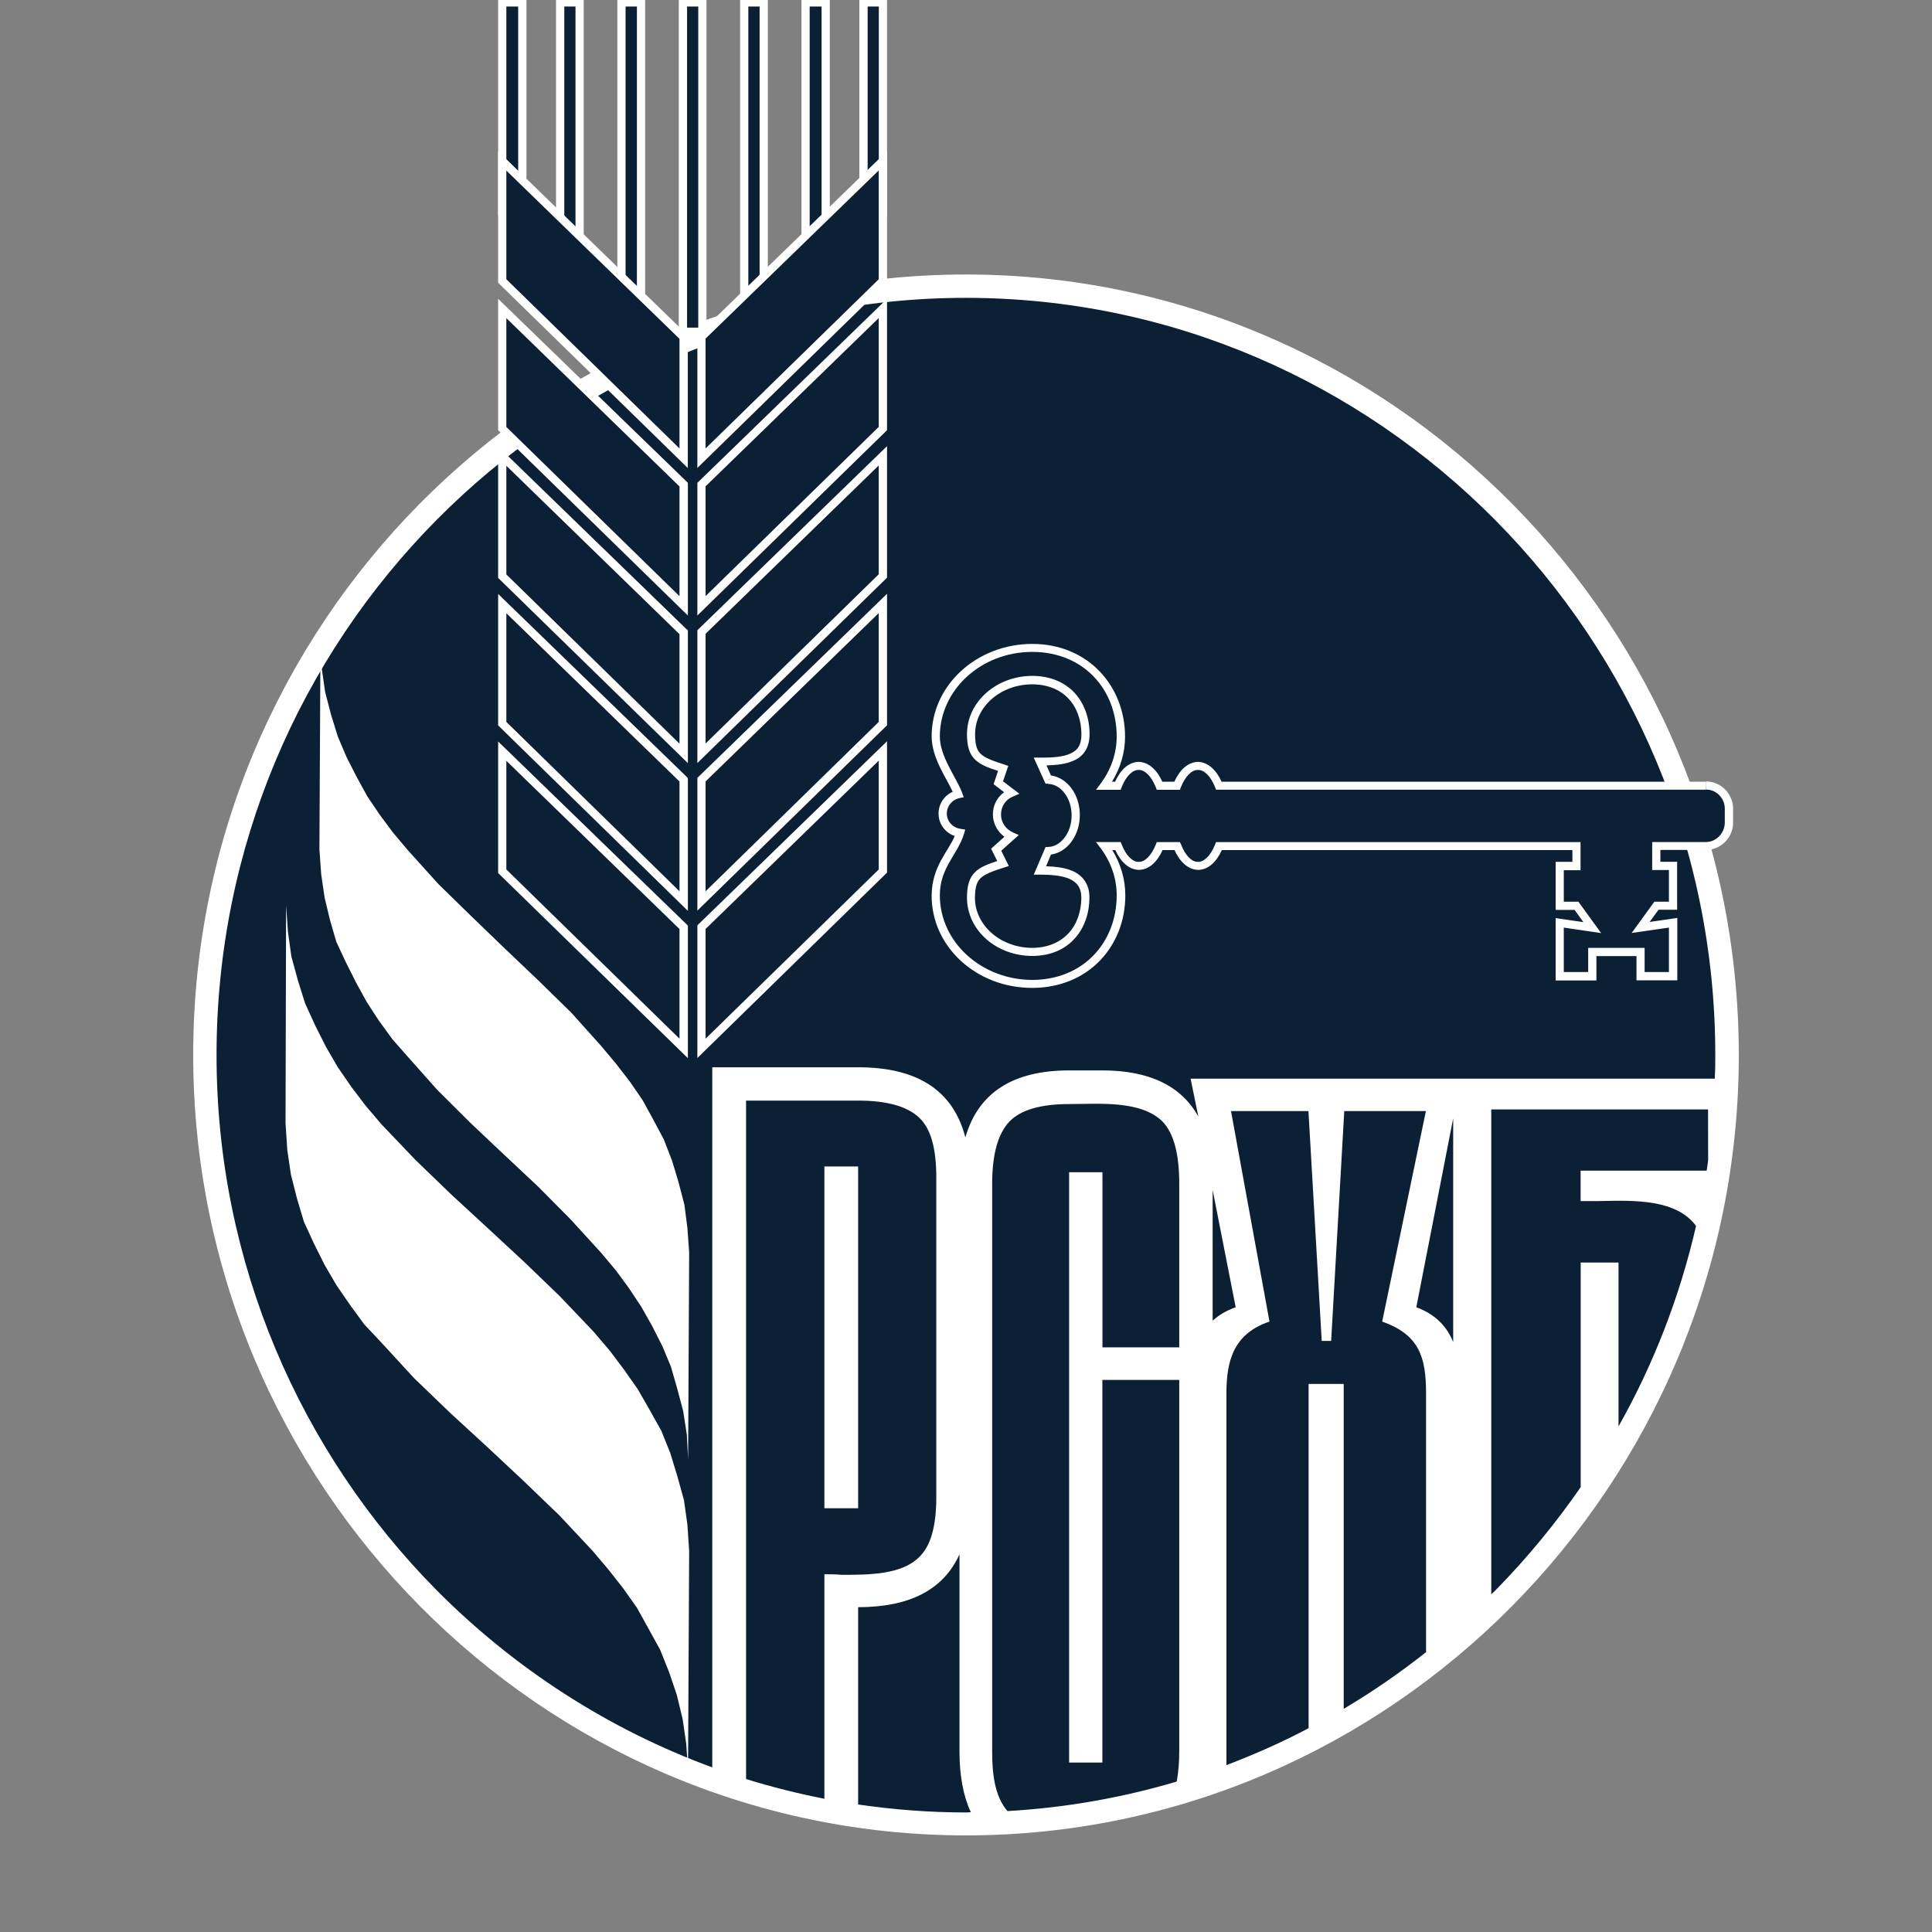 <svg xmlns="http://www.w3.org/2000/svg" width="24" height="24" viewBox="0 0 24 24" fill="none"><rect x="0" y="0" width="24" height="24" fill="#808080" stroke="none"/><rect width="24" height="24" fill="none"/>
<g clip-path="url(#clip0)">
<path d="M12 22.658C17.205 22.658 21.456 18.364 21.456 13.109C21.456 7.846 17.207 3.559 12 3.559C6.797 3.559 2.546 7.846 2.546 13.109C2.546 18.364 6.795 22.658 12 22.658Z" fill="#0B1F35"/>
<path d="M12 3.41C6.711 3.41 2.4 7.764 2.4 13.105C2.4 18.439 6.711 22.798 12 22.8C17.287 22.798 21.6 18.439 21.6 13.105C21.598 7.766 17.287 3.41 12 3.41ZM10.241 19.556V22.345C9.911 22.28 9.585 22.198 9.268 22.1V13.672H10.66C11.021 13.672 11.272 13.745 11.418 13.884C11.566 14.022 11.631 14.27 11.631 14.63V18.598C11.631 18.956 11.564 19.204 11.418 19.343C11.198 19.563 10.793 19.563 10.454 19.563C10.38 19.556 10.306 19.556 10.241 19.556ZM12 22.515C11.546 22.515 11.098 22.48 10.66 22.416V19.965C11.303 19.965 11.722 19.746 11.919 19.308V21.756C11.919 22.058 11.966 22.31 12.06 22.512C12.04 22.513 12.02 22.515 12 22.515ZM14.651 16.737H13.695V14.562H13.281V21.895H13.694V17.142H14.649V21.755C14.649 21.896 14.638 22.02 14.618 22.131C13.945 22.331 13.241 22.456 12.515 22.498C12.347 22.303 12.325 22.003 12.325 21.756V14.704C12.325 14.337 12.399 14.08 12.538 13.934C12.678 13.787 12.929 13.715 13.283 13.715C13.643 13.715 14.173 13.664 14.443 13.934C14.582 14.08 14.649 14.337 14.649 14.704V16.737H14.651ZM17.713 20.525C17.391 20.78 17.049 21.016 16.692 21.228V17.192H16.256V21.468C15.927 21.643 15.585 21.793 15.235 21.927V17.307C15.235 16.882 15.337 16.564 15.77 16.417L15.292 13.802H16.254L16.419 16.657H16.536L16.699 13.802H17.713L17.17 16.417C17.628 16.579 17.715 16.856 17.715 17.307V20.525H17.713ZM15.064 16.406V14.782L15.35 16.239C15.23 16.282 15.137 16.339 15.064 16.406ZM18.052 16.671C17.975 16.482 17.837 16.329 17.594 16.239L18.052 13.892V16.671ZM21.219 14.412C21.214 14.454 21.208 14.499 21.201 14.542H19.635V14.92H19.871C20.322 14.909 20.825 14.9 21.069 15.229C20.866 16.112 20.54 16.949 20.106 17.719V15.684H19.636V18.474C19.32 18.931 18.966 19.359 18.577 19.756C18.558 19.773 18.541 19.791 18.525 19.805V13.782H21.218L21.219 14.412ZM14.79 13.399L14.886 13.87C14.675 13.489 14.277 13.297 13.694 13.297H13.281C12.58 13.297 12.153 13.575 11.992 14.129C11.841 13.547 11.398 13.258 10.659 13.258H8.848V21.955C7.551 21.48 6.383 20.72 5.423 19.753C3.736 18.048 2.69 15.694 2.69 13.107C2.69 10.515 3.736 8.163 5.423 6.459C7.11 4.757 9.438 3.7 11.998 3.7C14.561 3.7 16.886 4.757 18.573 6.459C20.262 8.164 21.308 10.518 21.308 13.107C21.308 13.205 21.307 13.302 21.302 13.4H14.79V13.399ZM10.241 18.736H10.66V14.49H10.241V18.736Z" fill="white"/>
<path d="M3.981 7.998L3.997 8.306L4.04 8.6L4.112 8.877L4.196 9.148L4.305 9.405L4.431 9.652L4.563 9.893L4.718 10.122L4.88 10.34L5.065 10.56L5.447 10.983L5.853 11.38L6.272 11.784L6.685 12.177L7.097 12.58L7.471 12.997L7.655 13.217L7.825 13.437L7.981 13.664L8.113 13.904L8.246 14.154L8.348 14.417L8.428 14.682L8.502 14.966L8.539 15.252L8.561 15.559L8.548 18.128L8.532 17.821L8.487 17.529L8.413 17.251L8.335 16.979L8.229 16.724L8.098 16.466L7.966 16.233L7.811 15.999L7.649 15.779L7.464 15.559L7.082 15.141L6.676 14.732L6.264 14.346L5.844 13.949L5.432 13.539L5.056 13.116L4.874 12.909L4.704 12.675L4.557 12.449L4.424 12.207L4.298 11.957L4.179 11.702L4.1 11.432L4.033 11.153L3.99 10.862L3.968 10.552L3.981 7.998Z" fill="white"/>
<path d="M3.554 11.247L3.577 11.575L3.619 11.88L3.701 12.18L3.79 12.464L3.916 12.74L4.048 13.002L4.196 13.257L4.364 13.501L4.541 13.734L4.739 13.967L5.159 14.407L5.601 14.834L6.064 15.261L6.515 15.679L6.956 16.104L7.375 16.544L7.575 16.779L7.751 17.013L7.922 17.256L8.068 17.511L8.215 17.773L8.326 18.049L8.413 18.334L8.496 18.633L8.539 18.938L8.561 19.266L8.547 21.985L8.524 21.658L8.48 21.355L8.407 21.053L8.311 20.77L8.2 20.493L8.055 20.23L7.914 19.975L7.743 19.733L7.56 19.5L7.362 19.266L6.949 18.825L6.5 18.393L6.051 17.973L5.595 17.554L5.145 17.121L4.733 16.673L4.526 16.453L4.35 16.213L4.179 15.964L4.033 15.714L3.899 15.446L3.775 15.176L3.688 14.884L3.614 14.592L3.569 14.287L3.547 13.952L3.554 11.247Z" fill="white"/>
<path d="M21.191 9.761H15.14C15.08 9.611 14.986 9.515 14.882 9.515C14.777 9.515 14.683 9.615 14.622 9.761H14.404C14.346 9.611 14.252 9.515 14.144 9.515C14.039 9.515 13.945 9.615 13.884 9.761H13.713C13.843 9.586 13.92 9.376 13.92 9.148C13.92 8.541 13.484 8.049 12.821 8.049C12.159 8.049 11.622 8.541 11.622 9.148C11.622 9.425 11.832 9.678 11.902 9.868C11.792 9.893 11.71 9.99 11.71 10.108C11.71 10.235 11.803 10.335 11.924 10.351C11.857 10.586 11.624 10.758 11.624 11.13C11.624 11.736 12.161 12.228 12.823 12.228C13.487 12.228 13.921 11.736 13.921 11.13C13.921 10.901 13.844 10.691 13.715 10.518H13.884C13.945 10.668 14.04 10.761 14.144 10.761C14.25 10.761 14.346 10.665 14.404 10.518H14.621C14.681 10.668 14.775 10.761 14.881 10.761C14.985 10.761 15.08 10.665 15.139 10.518H19.581V10.763H19.373V11.258H19.581L19.777 11.53L19.373 11.47V12.133H19.777V11.833H20.374V12.135H20.778V11.47L20.374 11.53L20.57 11.258H20.778V10.763H20.57V10.518H21.186C21.341 10.518 21.471 10.388 21.471 10.228V10.053C21.476 9.893 21.346 9.761 21.191 9.761ZM13.021 9.685C13.21 9.691 13.361 9.885 13.361 10.13C13.361 10.373 13.21 10.568 13.021 10.575L12.919 10.815C13.182 10.815 13.484 10.85 13.484 11.155C13.484 11.527 13.241 11.825 12.82 11.825C12.399 11.825 12.058 11.525 12.058 11.155C12.058 10.865 12.164 10.823 12.457 10.728L12.372 10.556L12.558 10.386C12.454 10.341 12.38 10.24 12.38 10.118C12.38 9.996 12.454 9.893 12.56 9.848L12.397 9.726L12.457 9.55C12.166 9.455 12.058 9.415 12.058 9.123C12.058 8.751 12.4 8.453 12.821 8.453C13.242 8.453 13.484 8.753 13.484 9.123C13.484 9.431 13.226 9.463 12.919 9.463L13.021 9.685Z" fill="#0B1F35"/>
<path d="M11.573 11.126C11.575 10.763 11.783 10.575 11.86 10.385C11.744 10.346 11.659 10.238 11.659 10.106C11.659 9.986 11.732 9.88 11.835 9.836C11.758 9.663 11.576 9.423 11.573 9.148C11.573 8.509 12.136 7.999 12.824 7.999C13.513 7.999 13.974 8.519 13.976 9.148C13.976 9.353 13.917 9.544 13.813 9.711H13.852C13.916 9.569 14.014 9.468 14.145 9.464C14.276 9.469 14.375 9.569 14.439 9.711H14.588C14.652 9.569 14.752 9.468 14.883 9.464C15.011 9.469 15.111 9.569 15.175 9.711H21.191V9.761V9.81H15.106L15.094 9.778C15.037 9.636 14.954 9.561 14.881 9.565C14.811 9.561 14.726 9.636 14.67 9.778L14.657 9.811H14.37L14.357 9.778C14.301 9.636 14.216 9.561 14.145 9.565C14.075 9.561 13.989 9.636 13.934 9.778L13.921 9.811H13.615L13.676 9.73C13.8 9.561 13.872 9.363 13.872 9.146C13.87 8.563 13.46 8.099 12.824 8.098C12.187 8.098 11.677 8.569 11.675 9.146C11.674 9.399 11.875 9.646 11.952 9.848L11.972 9.903L11.915 9.915C11.828 9.935 11.761 10.013 11.762 10.106C11.762 10.205 11.836 10.283 11.932 10.296L11.991 10.306L11.974 10.36C11.897 10.618 11.674 10.776 11.675 11.125C11.677 11.701 12.187 12.171 12.824 12.173C13.458 12.171 13.87 11.708 13.872 11.125C13.872 10.908 13.8 10.708 13.676 10.541L13.615 10.46H13.921L13.934 10.49C13.989 10.635 14.075 10.71 14.145 10.706C14.216 10.71 14.301 10.635 14.358 10.491L14.37 10.461H14.657L14.672 10.491C14.726 10.635 14.811 10.71 14.881 10.706C14.952 10.71 15.037 10.635 15.094 10.491L15.106 10.461H19.634V10.81H19.426V11.201H19.607L19.89 11.591L19.426 11.523V12.075H19.729V11.775H20.43V12.075H20.732V11.523L20.269 11.59L20.551 11.201H20.732V10.808H20.524V10.46H21.191C21.319 10.46 21.424 10.351 21.426 10.22V10.046C21.426 9.915 21.321 9.808 21.193 9.808V9.758V9.708C21.379 9.708 21.529 9.861 21.529 10.046V10.22C21.529 10.405 21.378 10.558 21.191 10.558H20.626V10.705H20.834V11.301H20.603L20.492 11.453L20.836 11.403V12.178H20.329V11.877H19.831V12.18H19.325V11.405L19.669 11.455L19.56 11.303H19.325V10.706H19.533V10.56H15.178C15.114 10.701 15.016 10.803 14.885 10.806C14.754 10.803 14.655 10.701 14.59 10.56H14.442C14.378 10.701 14.279 10.803 14.149 10.806C14.018 10.803 13.919 10.701 13.855 10.56H13.817C13.919 10.726 13.979 10.918 13.979 11.123C13.979 11.755 13.52 12.27 12.827 12.272C12.136 12.275 11.573 11.767 11.573 11.126ZM12.824 11.875C12.38 11.875 12.014 11.56 12.012 11.151C12.012 11.003 12.041 10.9 12.118 10.828C12.183 10.768 12.271 10.735 12.388 10.696L12.312 10.543L12.477 10.395C12.39 10.331 12.334 10.228 12.334 10.116C12.334 10.003 12.388 9.903 12.473 9.841L12.343 9.741L12.398 9.576C12.277 9.538 12.187 9.504 12.118 9.441C12.041 9.371 12.012 9.268 12.012 9.118C12.014 8.716 12.381 8.396 12.824 8.396C13.045 8.396 13.228 8.476 13.351 8.609C13.471 8.741 13.535 8.923 13.535 9.118C13.537 9.288 13.456 9.399 13.337 9.449C13.242 9.493 13.124 9.504 13 9.508L13.055 9.633C13.265 9.663 13.414 9.876 13.414 10.125C13.414 10.371 13.265 10.586 13.055 10.616L12.995 10.761C13.107 10.765 13.221 10.776 13.32 10.818C13.441 10.868 13.537 10.98 13.533 11.15C13.533 11.346 13.47 11.528 13.349 11.66C13.228 11.795 13.047 11.875 12.824 11.875ZM12.113 9.119C12.113 9.263 12.138 9.324 12.187 9.369C12.237 9.416 12.331 9.451 12.477 9.498L12.525 9.514L12.46 9.706L12.663 9.86L12.582 9.896C12.494 9.931 12.435 10.016 12.435 10.118C12.435 10.218 12.494 10.3 12.582 10.34L12.656 10.373L12.438 10.568L12.532 10.758L12.475 10.776C12.329 10.821 12.235 10.86 12.185 10.905C12.136 10.95 12.113 11.013 12.111 11.153C12.111 11.491 12.425 11.773 12.822 11.775C13.215 11.771 13.429 11.503 13.433 11.153C13.431 11.018 13.374 10.958 13.28 10.915C13.183 10.875 13.047 10.865 12.919 10.865H12.842L12.988 10.523L13.02 10.521C13.171 10.52 13.312 10.35 13.312 10.13C13.312 9.908 13.173 9.74 13.02 9.738L13.022 9.688L13.069 9.666L13.022 9.685L13.02 9.735H12.988L12.841 9.411H12.921C13.072 9.413 13.208 9.403 13.297 9.361C13.384 9.321 13.433 9.261 13.434 9.121C13.431 8.771 13.218 8.504 12.824 8.501C12.425 8.501 12.113 8.783 12.113 9.119Z" fill="white"/>
<path d="M8.715 11.518V13.023L10.969 10.823V9.331L8.715 11.518Z" fill="#0B1F35"/>
<path d="M8.663 11.518V11.495L11.019 9.208V10.84L8.663 13.143V11.518ZM8.765 12.903L10.916 10.801V9.449L8.765 11.54V12.903Z" fill="white"/>
<path d="M8.715 6.019V7.525L10.969 5.324V3.831L8.715 6.019Z" fill="#0B1F35"/>
<path d="M8.663 6.019V5.998L11.019 3.712V5.344L8.663 7.646V6.019ZM8.765 7.405L10.916 5.303V3.951L8.765 6.041V7.405Z" fill="white"/>
<path d="M6.907 3.169V0H7.149V0.082V0H7.251V3.169H6.907Z" fill="white"/>
<path d="M8.715 7.853V9.358L10.969 7.156V5.664L8.715 7.853Z" fill="#0B1F35"/>
<path d="M8.663 7.851V7.829L11.019 5.542V7.176L8.663 9.479V7.851ZM8.765 9.236L10.916 7.134V5.782L8.765 7.873V9.236Z" fill="white"/>
<path d="M7.669 3.761V0H7.912V0.082V0H8.014V3.761H7.669Z" fill="white"/>
<path d="M7.149 0.081H7.01V3.087H7.149V0.081Z" fill="#0B1F35"/>
<path d="M7.912 0.081H7.771V3.678H7.912V0.081Z" fill="#0B1F35"/>
<path d="M8.432 4.152V0H8.673V0.082V0H8.776V4.152H8.432Z" fill="white"/>
<path d="M8.715 9.688V11.19L10.969 8.99V7.496L8.715 9.688Z" fill="#0B1F35"/>
<path d="M8.663 9.688V9.663L11.019 7.376V9.01L8.663 11.312V9.688ZM8.765 11.072L10.916 8.968V7.616L8.765 9.707V11.072Z" fill="white"/>
<path d="M8.674 0.081H8.535V4.07H8.674V0.081Z" fill="#0B1F35"/>
<path d="M9.194 3.834V0H9.436V0.082V0H9.538V3.834H9.194Z" fill="white"/>
<path d="M8.494 11.518V13.023L6.24 10.823V9.331L8.494 11.518Z" fill="#0B1F35"/>
<path d="M6.188 10.845V9.211L8.53 11.483L8.493 11.518L8.53 11.483L8.545 11.498V13.145L6.188 10.845ZM6.29 10.801L8.441 12.903V11.541L6.29 9.451V10.801Z" fill="white"/>
<path d="M9.956 3.247V0H10.206V0.082V0H10.308V3.247H9.956Z" fill="white"/>
<path d="M9.436 0.081H9.296V3.752H9.436V0.081Z" fill="#0B1F35"/>
<path d="M10.675 2.695V0H10.917V0.082V0H11.019V2.695H10.675Z" fill="white"/>
<path d="M10.206 0.081H10.058V3.165H10.206V0.081Z" fill="#0B1F35"/>
<path d="M10.917 0.081H10.778V2.613H10.917V0.081Z" fill="#0B1F35"/>
<path d="M8.494 6.019V7.525L6.24 5.324V3.831L8.494 6.019Z" fill="#0B1F35"/>
<path d="M6.188 5.344V3.712L8.53 5.983L8.493 6.018L8.53 5.983L8.545 5.998V7.646L6.188 5.344ZM6.29 5.304L8.441 7.406V6.043L6.29 3.952V5.304Z" fill="white"/>
<path d="M8.494 7.853V9.358L6.24 7.156V5.664L8.494 7.853Z" fill="#0B1F35"/>
<path d="M6.188 7.179V5.546L8.53 7.818L8.493 7.851L8.53 7.816L8.545 7.831V9.48L6.188 7.179ZM6.29 7.136L8.441 9.238V7.878L6.29 5.786V7.136Z" fill="white"/>
<path d="M8.494 9.688V11.19L6.24 8.99V7.496L8.494 9.688Z" fill="#0B1F35"/>
<path d="M6.188 9.011V7.378L8.53 9.65L8.493 9.688L8.53 9.651L8.545 9.666V11.315L6.188 9.011ZM6.29 8.968L8.441 11.072V9.708L6.29 7.618V8.968Z" fill="white"/>
<path d="M6.188 2.677V0H6.437V0.082V0H6.54V2.677H6.188Z" fill="white"/>
<path d="M6.437 0.081H6.29V2.597H6.437V0.081Z" fill="#0B1F35"/>
<path d="M8.715 4.186V5.691L10.969 3.49V1.999L8.715 4.186Z" fill="#0B1F35"/>
<path d="M8.663 4.186V4.164L11.019 1.877V3.511L8.663 5.813V4.186ZM8.765 5.571L10.916 3.469V2.117L8.765 4.206V5.571Z" fill="white"/>
<path d="M8.494 4.186V5.691L6.24 3.49V1.999L8.494 4.186Z" fill="#0B1F35"/>
<path d="M6.188 3.512V1.879L8.529 4.151L8.492 4.184L8.529 4.151L8.544 4.166V5.814L6.188 3.512ZM6.29 3.469L8.441 5.571V4.209L6.29 2.119V3.469Z" fill="white"/>
</g>
<defs>
<clipPath id="clip0">
<rect width="19.2" height="22.8" fill="white" transform="translate(2.4)"/>
</clipPath>
</defs>
</svg>
